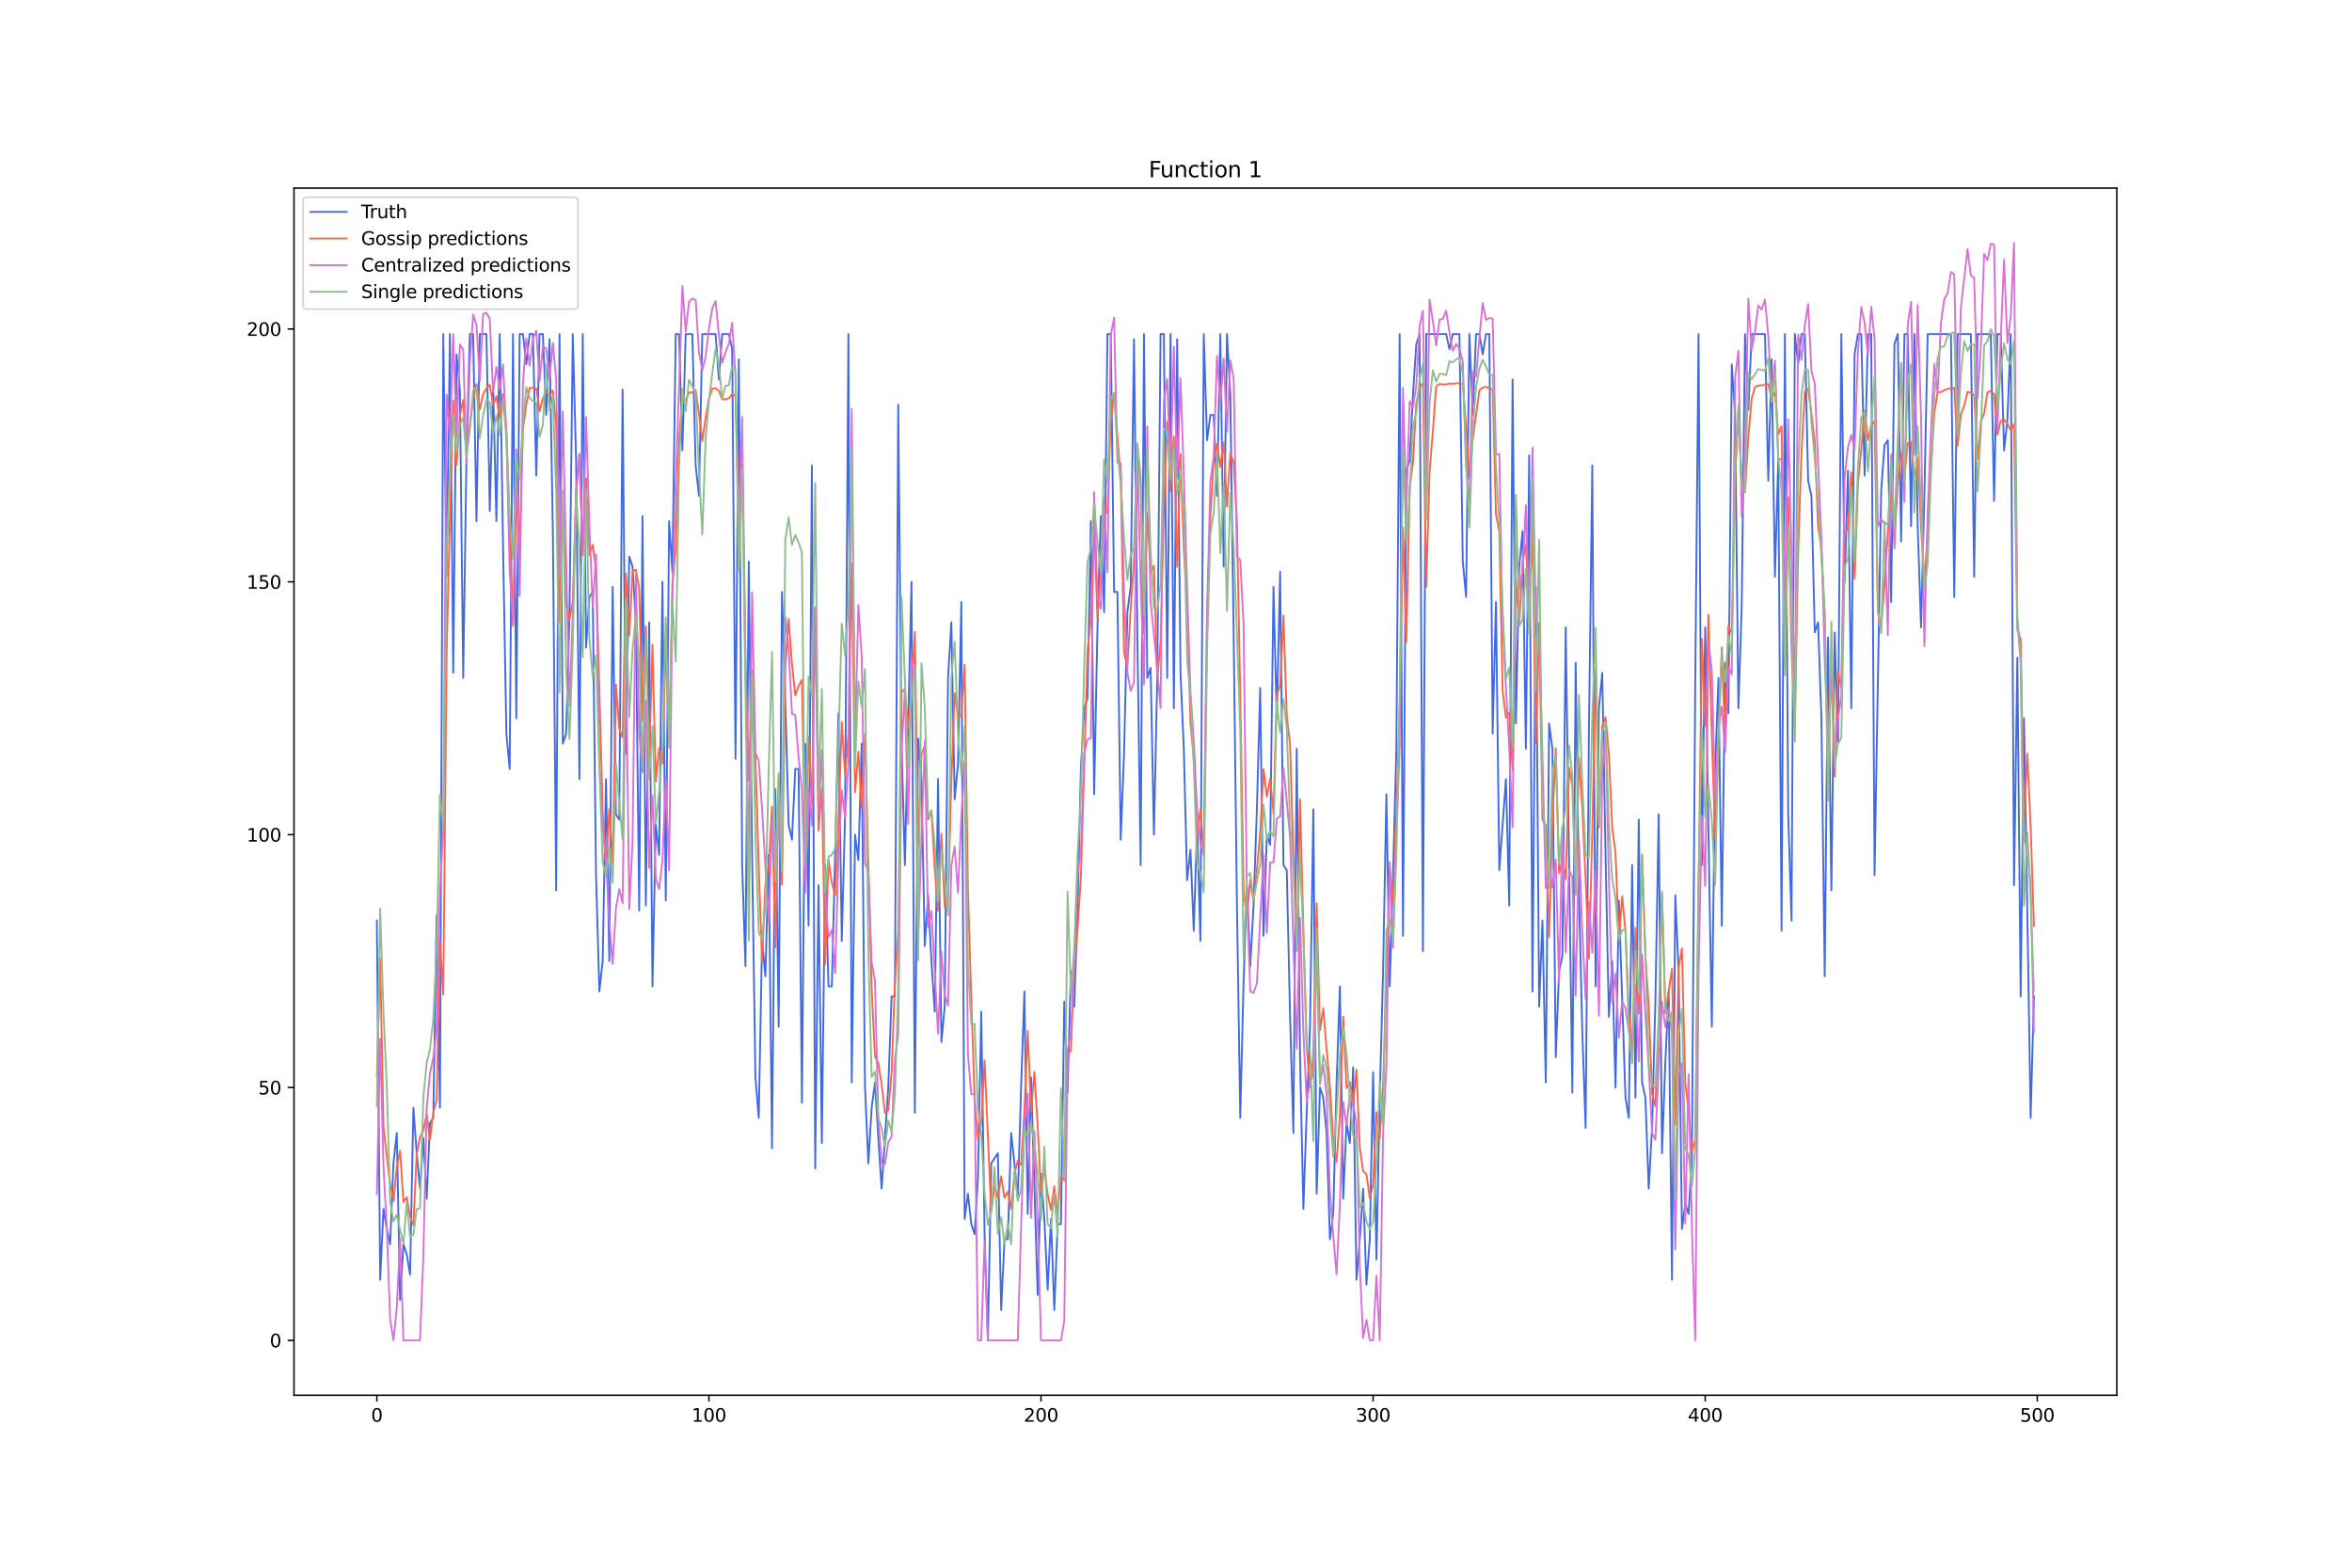 <?xml version="1.0" encoding="utf-8" standalone="no"?>
<!DOCTYPE svg PUBLIC "-//W3C//DTD SVG 1.1//EN"
  "http://www.w3.org/Graphics/SVG/1.1/DTD/svg11.dtd">
<svg xmlns:xlink="http://www.w3.org/1999/xlink" width="1296pt" height="864pt" viewBox="0 0 1296 864" xmlns="http://www.w3.org/2000/svg" version="1.1">
 <defs>
  <style type="text/css">*{stroke-linejoin: round; stroke-linecap: butt}</style>
 </defs>
 <g id="figure_1">
  <g id="patch_1">
   <path d="M 0 864 
L 1296 864 
L 1296 0 
L 0 0 
z
" style="fill: #ffffff"/>
  </g>
  <g id="axes_1">
   <g id="patch_2">
    <path d="M 162 768.96 
L 1166.4 768.96 
L 1166.4 103.68 
L 162 103.68 
z
" style="fill: #ffffff"/>
   </g>
   <g id="matplotlib.axis_1">
    <g id="xtick_1">
     <g id="line2d_1">
      <defs>
       <path id="m0db7f6af6c" d="M 0 0 
L 0 3.5 
" style="stroke: #000000; stroke-width: 0.8"/>
      </defs>
      <g>
       <use xlink:href="#m0db7f6af6c" x="207.655" y="768.96" style="stroke: #000000; stroke-width: 0.8"/>
      </g>
     </g>
     <g id="text_1">
      <!-- 0 -->
      <g transform="translate(204.473 783.558) scale(0.1 -0.1)">
       <defs>
        <path id="DejaVuSans-30" d="M 2034 4250 
Q 1547 4250 1301 3770 
Q 1056 3291 1056 2328 
Q 1056 1369 1301 889 
Q 1547 409 2034 409 
Q 2525 409 2770 889 
Q 3016 1369 3016 2328 
Q 3016 3291 2770 3770 
Q 2525 4250 2034 4250 
z
M 2034 4750 
Q 2819 4750 3233 4129 
Q 3647 3509 3647 2328 
Q 3647 1150 3233 529 
Q 2819 -91 2034 -91 
Q 1250 -91 836 529 
Q 422 1150 422 2328 
Q 422 3509 836 4129 
Q 1250 4750 2034 4750 
z
" transform="scale(0.016)"/>
       </defs>
       <use xlink:href="#DejaVuSans-30"/>
      </g>
     </g>
    </g>
    <g id="xtick_2">
     <g id="line2d_2">
      <g>
       <use xlink:href="#m0db7f6af6c" x="390.639" y="768.96" style="stroke: #000000; stroke-width: 0.8"/>
      </g>
     </g>
     <g id="text_2">
      <!-- 100 -->
      <g transform="translate(381.095 783.558) scale(0.1 -0.1)">
       <defs>
        <path id="DejaVuSans-31" d="M 794 531 
L 1825 531 
L 1825 4091 
L 703 3866 
L 703 4441 
L 1819 4666 
L 2450 4666 
L 2450 531 
L 3481 531 
L 3481 0 
L 794 0 
L 794 531 
z
" transform="scale(0.016)"/>
       </defs>
       <use xlink:href="#DejaVuSans-31"/>
       <use xlink:href="#DejaVuSans-30" x="63.623"/>
       <use xlink:href="#DejaVuSans-30" x="127.246"/>
      </g>
     </g>
    </g>
    <g id="xtick_3">
     <g id="line2d_3">
      <g>
       <use xlink:href="#m0db7f6af6c" x="573.623" y="768.96" style="stroke: #000000; stroke-width: 0.8"/>
      </g>
     </g>
     <g id="text_3">
      <!-- 200 -->
      <g transform="translate(564.079 783.558) scale(0.1 -0.1)">
       <defs>
        <path id="DejaVuSans-32" d="M 1228 531 
L 3431 531 
L 3431 0 
L 469 0 
L 469 531 
Q 828 903 1448 1529 
Q 2069 2156 2228 2338 
Q 2531 2678 2651 2914 
Q 2772 3150 2772 3378 
Q 2772 3750 2511 3984 
Q 2250 4219 1831 4219 
Q 1534 4219 1204 4116 
Q 875 4013 500 3803 
L 500 4441 
Q 881 4594 1212 4672 
Q 1544 4750 1819 4750 
Q 2544 4750 2975 4387 
Q 3406 4025 3406 3419 
Q 3406 3131 3298 2873 
Q 3191 2616 2906 2266 
Q 2828 2175 2409 1742 
Q 1991 1309 1228 531 
z
" transform="scale(0.016)"/>
       </defs>
       <use xlink:href="#DejaVuSans-32"/>
       <use xlink:href="#DejaVuSans-30" x="63.623"/>
       <use xlink:href="#DejaVuSans-30" x="127.246"/>
      </g>
     </g>
    </g>
    <g id="xtick_4">
     <g id="line2d_4">
      <g>
       <use xlink:href="#m0db7f6af6c" x="756.607" y="768.96" style="stroke: #000000; stroke-width: 0.8"/>
      </g>
     </g>
     <g id="text_4">
      <!-- 300 -->
      <g transform="translate(747.063 783.558) scale(0.1 -0.1)">
       <defs>
        <path id="DejaVuSans-33" d="M 2597 2516 
Q 3050 2419 3304 2112 
Q 3559 1806 3559 1356 
Q 3559 666 3084 287 
Q 2609 -91 1734 -91 
Q 1441 -91 1130 -33 
Q 819 25 488 141 
L 488 750 
Q 750 597 1062 519 
Q 1375 441 1716 441 
Q 2309 441 2620 675 
Q 2931 909 2931 1356 
Q 2931 1769 2642 2001 
Q 2353 2234 1838 2234 
L 1294 2234 
L 1294 2753 
L 1863 2753 
Q 2328 2753 2575 2939 
Q 2822 3125 2822 3475 
Q 2822 3834 2567 4026 
Q 2313 4219 1838 4219 
Q 1578 4219 1281 4162 
Q 984 4106 628 3988 
L 628 4550 
Q 988 4650 1302 4700 
Q 1616 4750 1894 4750 
Q 2613 4750 3031 4423 
Q 3450 4097 3450 3541 
Q 3450 3153 3228 2886 
Q 3006 2619 2597 2516 
z
" transform="scale(0.016)"/>
       </defs>
       <use xlink:href="#DejaVuSans-33"/>
       <use xlink:href="#DejaVuSans-30" x="63.623"/>
       <use xlink:href="#DejaVuSans-30" x="127.246"/>
      </g>
     </g>
    </g>
    <g id="xtick_5">
     <g id="line2d_5">
      <g>
       <use xlink:href="#m0db7f6af6c" x="939.591" y="768.96" style="stroke: #000000; stroke-width: 0.8"/>
      </g>
     </g>
     <g id="text_5">
      <!-- 400 -->
      <g transform="translate(930.047 783.558) scale(0.1 -0.1)">
       <defs>
        <path id="DejaVuSans-34" d="M 2419 4116 
L 825 1625 
L 2419 1625 
L 2419 4116 
z
M 2253 4666 
L 3047 4666 
L 3047 1625 
L 3713 1625 
L 3713 1100 
L 3047 1100 
L 3047 0 
L 2419 0 
L 2419 1100 
L 313 1100 
L 313 1709 
L 2253 4666 
z
" transform="scale(0.016)"/>
       </defs>
       <use xlink:href="#DejaVuSans-34"/>
       <use xlink:href="#DejaVuSans-30" x="63.623"/>
       <use xlink:href="#DejaVuSans-30" x="127.246"/>
      </g>
     </g>
    </g>
    <g id="xtick_6">
     <g id="line2d_6">
      <g>
       <use xlink:href="#m0db7f6af6c" x="1122.575" y="768.96" style="stroke: #000000; stroke-width: 0.8"/>
      </g>
     </g>
     <g id="text_6">
      <!-- 500 -->
      <g transform="translate(1113.032 783.558) scale(0.1 -0.1)">
       <defs>
        <path id="DejaVuSans-35" d="M 691 4666 
L 3169 4666 
L 3169 4134 
L 1269 4134 
L 1269 2991 
Q 1406 3038 1543 3061 
Q 1681 3084 1819 3084 
Q 2600 3084 3056 2656 
Q 3513 2228 3513 1497 
Q 3513 744 3044 326 
Q 2575 -91 1722 -91 
Q 1428 -91 1123 -41 
Q 819 9 494 109 
L 494 744 
Q 775 591 1075 516 
Q 1375 441 1709 441 
Q 2250 441 2565 725 
Q 2881 1009 2881 1497 
Q 2881 1984 2565 2268 
Q 2250 2553 1709 2553 
Q 1456 2553 1204 2497 
Q 953 2441 691 2322 
L 691 4666 
z
" transform="scale(0.016)"/>
       </defs>
       <use xlink:href="#DejaVuSans-35"/>
       <use xlink:href="#DejaVuSans-30" x="63.623"/>
       <use xlink:href="#DejaVuSans-30" x="127.246"/>
      </g>
     </g>
    </g>
   </g>
   <g id="matplotlib.axis_2">
    <g id="ytick_1">
     <g id="line2d_7">
      <defs>
       <path id="mb13b1b6be1" d="M 0 0 
L -3.5 0 
" style="stroke: #000000; stroke-width: 0.8"/>
      </defs>
      <g>
       <use xlink:href="#mb13b1b6be1" x="162" y="738.72" style="stroke: #000000; stroke-width: 0.8"/>
      </g>
     </g>
     <g id="text_7">
      <!-- 0 -->
      <g transform="translate(148.637 742.519) scale(0.1 -0.1)">
       <use xlink:href="#DejaVuSans-30"/>
      </g>
     </g>
    </g>
    <g id="ytick_2">
     <g id="line2d_8">
      <g>
       <use xlink:href="#mb13b1b6be1" x="162" y="599.369" style="stroke: #000000; stroke-width: 0.8"/>
      </g>
     </g>
     <g id="text_8">
      <!-- 50 -->
      <g transform="translate(142.275 603.168) scale(0.1 -0.1)">
       <use xlink:href="#DejaVuSans-35"/>
       <use xlink:href="#DejaVuSans-30" x="63.623"/>
      </g>
     </g>
    </g>
    <g id="ytick_3">
     <g id="line2d_9">
      <g>
       <use xlink:href="#mb13b1b6be1" x="162" y="460.018" style="stroke: #000000; stroke-width: 0.8"/>
      </g>
     </g>
     <g id="text_9">
      <!-- 100 -->
      <g transform="translate(135.912 463.817) scale(0.1 -0.1)">
       <use xlink:href="#DejaVuSans-31"/>
       <use xlink:href="#DejaVuSans-30" x="63.623"/>
       <use xlink:href="#DejaVuSans-30" x="127.246"/>
      </g>
     </g>
    </g>
    <g id="ytick_4">
     <g id="line2d_10">
      <g>
       <use xlink:href="#mb13b1b6be1" x="162" y="320.667" style="stroke: #000000; stroke-width: 0.8"/>
      </g>
     </g>
     <g id="text_10">
      <!-- 150 -->
      <g transform="translate(135.912 324.466) scale(0.1 -0.1)">
       <use xlink:href="#DejaVuSans-31"/>
       <use xlink:href="#DejaVuSans-35" x="63.623"/>
       <use xlink:href="#DejaVuSans-30" x="127.246"/>
      </g>
     </g>
    </g>
    <g id="ytick_5">
     <g id="line2d_11">
      <g>
       <use xlink:href="#mb13b1b6be1" x="162" y="181.316" style="stroke: #000000; stroke-width: 0.8"/>
      </g>
     </g>
     <g id="text_11">
      <!-- 200 -->
      <g transform="translate(135.912 185.115) scale(0.1 -0.1)">
       <use xlink:href="#DejaVuSans-32"/>
       <use xlink:href="#DejaVuSans-30" x="63.623"/>
       <use xlink:href="#DejaVuSans-30" x="127.246"/>
      </g>
     </g>
    </g>
   </g>
   <g id="line2d_12">
    <path d="M 207.655 507.397 
L 209.484 705.276 
L 211.314 666.257 
L 213.144 677.406 
L 214.974 685.767 
L 216.804 641.174 
L 218.634 624.452 
L 220.463 716.424 
L 222.293 685.767 
L 224.123 691.341 
L 225.953 702.489 
L 227.783 610.517 
L 229.613 635.6 
L 231.442 655.109 
L 233.272 627.239 
L 235.102 660.683 
L 236.932 618.878 
L 238.762 616.091 
L 240.592 504.61 
L 242.422 610.517 
L 244.251 184.103 
L 246.081 317.88 
L 247.911 184.103 
L 249.741 370.833 
L 251.571 195.251 
L 253.401 214.76 
L 255.23 373.62 
L 257.06 250.991 
L 258.89 184.103 
L 260.72 184.103 
L 262.55 287.223 
L 264.38 184.103 
L 268.039 184.103 
L 269.869 281.649 
L 271.699 211.973 
L 273.529 287.223 
L 275.359 184.103 
L 277.189 301.158 
L 279.018 404.277 
L 280.848 423.787 
L 282.678 184.103 
L 284.508 395.916 
L 286.338 184.103 
L 288.168 184.103 
L 289.997 200.825 
L 291.827 184.103 
L 293.657 184.103 
L 295.487 262.139 
L 297.317 184.103 
L 299.147 184.103 
L 300.976 228.695 
L 302.806 186.89 
L 304.636 292.797 
L 306.466 490.675 
L 308.296 184.103 
L 310.126 409.851 
L 311.956 404.277 
L 313.785 340.176 
L 315.615 184.103 
L 317.445 253.778 
L 319.275 429.361 
L 321.105 184.103 
L 322.935 356.898 
L 324.764 329.028 
L 326.594 326.241 
L 328.424 482.314 
L 330.254 546.416 
L 332.084 529.693 
L 333.914 429.361 
L 335.743 529.693 
L 337.573 323.454 
L 339.403 448.87 
L 341.233 451.657 
L 343.063 214.76 
L 344.893 415.426 
L 346.723 306.732 
L 348.552 312.306 
L 350.382 342.963 
L 352.212 501.823 
L 354.042 284.436 
L 355.872 499.036 
L 357.702 342.963 
L 359.531 543.629 
L 361.361 454.444 
L 363.191 471.166 
L 365.021 320.667 
L 366.851 496.249 
L 368.681 287.223 
L 370.51 315.093 
L 372.34 184.103 
L 374.17 184.103 
L 376 248.204 
L 377.83 184.103 
L 381.489 184.103 
L 383.319 256.565 
L 385.149 273.287 
L 386.979 184.103 
L 394.298 184.103 
L 396.128 209.186 
L 397.958 184.103 
L 401.618 184.103 
L 403.448 192.464 
L 405.277 418.213 
L 407.107 198.038 
L 408.937 476.74 
L 410.767 532.48 
L 412.597 309.519 
L 414.427 471.166 
L 416.256 593.795 
L 418.086 616.091 
L 419.916 518.545 
L 421.746 538.054 
L 423.576 471.166 
L 425.406 632.813 
L 427.236 434.935 
L 429.065 565.925 
L 430.895 326.241 
L 432.725 387.555 
L 434.555 454.444 
L 436.385 462.805 
L 438.215 423.787 
L 440.044 423.787 
L 441.874 607.73 
L 443.704 409.851 
L 445.534 510.184 
L 447.364 256.565 
L 449.194 643.961 
L 451.023 487.888 
L 452.853 630.026 
L 454.683 476.74 
L 456.513 543.629 
L 458.343 543.629 
L 460.173 471.166 
L 462.003 393.129 
L 463.832 518.545 
L 465.662 448.87 
L 467.492 184.103 
L 469.322 596.582 
L 471.152 460.018 
L 472.982 473.953 
L 474.811 409.851 
L 476.641 599.369 
L 478.471 641.174 
L 480.301 610.517 
L 482.131 596.582 
L 483.961 627.239 
L 485.79 655.109 
L 489.45 599.369 
L 491.28 549.203 
L 493.11 549.203 
L 494.94 223.121 
L 496.77 409.851 
L 498.599 476.74 
L 502.259 320.667 
L 504.089 613.304 
L 505.919 407.064 
L 507.749 429.361 
L 509.578 521.332 
L 511.408 493.462 
L 513.238 529.693 
L 515.068 557.564 
L 516.898 429.361 
L 518.728 574.286 
L 520.557 554.777 
L 522.387 373.62 
L 524.217 342.963 
L 526.047 440.509 
L 527.877 421 
L 529.707 331.815 
L 531.536 671.831 
L 533.366 657.896 
L 535.196 674.619 
L 537.026 680.193 
L 538.856 649.535 
L 540.686 557.564 
L 542.516 680.193 
L 544.345 738.72 
L 546.175 641.174 
L 549.835 635.6 
L 551.665 721.998 
L 553.495 682.98 
L 555.324 682.98 
L 557.154 624.452 
L 558.984 641.174 
L 560.814 660.683 
L 562.644 599.369 
L 564.474 546.416 
L 566.303 669.044 
L 568.133 593.795 
L 571.793 713.637 
L 573.623 646.748 
L 575.453 671.831 
L 577.283 710.85 
L 579.112 671.831 
L 580.942 721.998 
L 582.772 674.619 
L 584.602 674.619 
L 586.432 551.99 
L 588.262 602.156 
L 590.091 535.267 
L 591.921 554.777 
L 593.751 501.823 
L 595.581 423.787 
L 597.411 390.342 
L 599.241 384.768 
L 601.07 287.223 
L 602.9 437.722 
L 604.73 345.75 
L 606.56 284.436 
L 608.39 337.389 
L 610.22 184.103 
L 612.05 184.103 
L 613.879 326.241 
L 615.709 326.241 
L 617.539 462.805 
L 619.369 415.426 
L 621.199 337.389 
L 623.029 323.454 
L 624.858 186.89 
L 626.688 348.537 
L 628.518 476.74 
L 630.348 184.103 
L 632.178 373.62 
L 634.008 368.046 
L 635.837 460.018 
L 637.667 373.62 
L 639.497 184.103 
L 641.327 184.103 
L 643.157 373.62 
L 644.987 184.103 
L 646.817 390.342 
L 648.646 186.89 
L 650.476 370.833 
L 652.306 412.639 
L 654.136 485.101 
L 655.966 468.379 
L 657.796 512.971 
L 659.625 454.444 
L 661.455 518.545 
L 663.285 184.103 
L 665.115 242.63 
L 666.945 228.695 
L 668.775 228.695 
L 670.604 273.287 
L 672.434 184.103 
L 674.264 312.306 
L 676.094 184.103 
L 677.924 217.547 
L 679.754 348.537 
L 681.583 499.036 
L 683.413 616.091 
L 685.243 540.841 
L 687.073 487.888 
L 688.903 532.48 
L 690.733 499.036 
L 692.563 446.083 
L 694.392 379.194 
L 696.222 515.758 
L 698.052 460.018 
L 699.882 465.592 
L 701.712 323.454 
L 703.542 395.916 
L 705.371 315.093 
L 707.201 476.74 
L 709.031 479.527 
L 710.861 560.351 
L 712.691 624.452 
L 714.521 412.639 
L 716.35 582.647 
L 718.18 666.257 
L 720.01 613.304 
L 721.84 565.925 
L 723.67 446.083 
L 725.5 657.896 
L 727.33 599.369 
L 729.159 604.943 
L 730.989 624.452 
L 732.819 682.98 
L 734.649 669.044 
L 736.479 596.582 
L 738.309 543.629 
L 740.138 660.683 
L 741.968 618.878 
L 743.798 630.026 
L 745.628 588.221 
L 747.458 705.276 
L 749.288 682.98 
L 751.117 655.109 
L 752.947 708.063 
L 754.777 682.98 
L 756.607 591.008 
L 758.437 694.128 
L 760.267 604.943 
L 762.097 535.267 
L 763.926 437.722 
L 765.756 543.629 
L 767.586 482.314 
L 769.416 412.639 
L 771.246 184.103 
L 773.076 515.758 
L 774.905 259.352 
L 776.735 253.778 
L 778.565 217.547 
L 780.395 189.677 
L 782.225 184.103 
L 784.055 524.119 
L 785.884 184.103 
L 796.864 184.103 
L 798.693 192.464 
L 800.523 184.103 
L 804.183 184.103 
L 806.013 309.519 
L 807.843 329.028 
L 809.672 184.103 
L 811.502 228.695 
L 813.332 184.103 
L 815.162 184.103 
L 816.992 195.251 
L 818.822 184.103 
L 820.651 184.103 
L 822.481 404.277 
L 824.311 331.815 
L 826.141 479.527 
L 829.801 429.361 
L 831.63 499.036 
L 833.46 209.186 
L 835.29 398.703 
L 837.12 312.306 
L 838.95 292.797 
L 840.78 412.639 
L 842.61 250.991 
L 844.439 546.416 
L 846.269 323.454 
L 848.099 554.777 
L 849.929 507.397 
L 851.759 596.582 
L 853.589 398.703 
L 855.418 412.639 
L 857.248 582.647 
L 859.078 535.267 
L 860.908 526.906 
L 862.738 345.75 
L 866.397 602.156 
L 868.227 365.259 
L 870.057 493.462 
L 871.887 568.712 
L 873.717 621.665 
L 875.547 401.49 
L 877.377 256.565 
L 879.206 543.629 
L 881.036 390.342 
L 882.866 370.833 
L 884.696 471.166 
L 886.526 560.351 
L 888.356 529.693 
L 890.185 599.369 
L 892.015 496.249 
L 895.675 604.943 
L 897.505 616.091 
L 899.335 476.74 
L 901.164 604.943 
L 902.994 451.657 
L 904.824 596.582 
L 906.654 604.943 
L 908.484 655.109 
L 910.314 621.665 
L 912.144 551.99 
L 913.973 448.87 
L 915.803 635.6 
L 917.633 585.434 
L 919.463 546.416 
L 921.293 705.276 
L 923.123 493.462 
L 924.952 535.267 
L 926.782 677.406 
L 928.612 663.47 
L 930.442 669.044 
L 932.272 638.387 
L 934.102 376.407 
L 935.931 184.103 
L 937.761 476.74 
L 939.591 345.75 
L 941.421 460.018 
L 943.251 565.925 
L 945.081 423.787 
L 946.911 373.62 
L 948.74 510.184 
L 950.57 365.259 
L 952.4 393.129 
L 954.23 200.825 
L 956.06 228.695 
L 957.89 390.342 
L 959.719 334.602 
L 961.549 184.103 
L 963.379 225.908 
L 965.209 184.103 
L 972.528 184.103 
L 974.358 264.926 
L 976.188 198.038 
L 978.018 317.88 
L 979.848 253.778 
L 981.678 512.971 
L 983.507 184.103 
L 985.337 448.87 
L 987.167 507.397 
L 988.997 184.103 
L 990.827 200.825 
L 992.657 184.103 
L 994.486 184.103 
L 996.316 264.926 
L 998.146 273.287 
L 999.976 348.537 
L 1001.806 342.963 
L 1003.636 395.916 
L 1005.465 538.054 
L 1007.295 351.324 
L 1009.125 490.675 
L 1010.955 348.537 
L 1012.785 409.851 
L 1014.615 184.103 
L 1016.444 320.667 
L 1018.274 259.352 
L 1020.104 390.342 
L 1021.934 195.251 
L 1023.764 184.103 
L 1025.594 184.103 
L 1027.424 262.139 
L 1029.253 184.103 
L 1031.083 184.103 
L 1032.913 482.314 
L 1036.573 270.5 
L 1038.403 245.417 
L 1040.232 242.63 
L 1042.062 331.815 
L 1043.892 189.677 
L 1045.722 184.103 
L 1047.552 298.371 
L 1049.382 184.103 
L 1051.211 184.103 
L 1053.041 290.01 
L 1054.871 184.103 
L 1056.701 290.01 
L 1058.531 345.75 
L 1060.361 273.287 
L 1062.191 184.103 
L 1074.999 184.103 
L 1076.829 329.028 
L 1078.659 184.103 
L 1085.978 184.103 
L 1087.808 317.88 
L 1089.638 184.103 
L 1096.958 184.103 
L 1098.787 276.074 
L 1100.617 184.103 
L 1102.447 184.103 
L 1104.277 248.204 
L 1106.107 231.482 
L 1107.937 184.103 
L 1109.766 487.888 
L 1111.596 362.472 
L 1113.426 549.203 
L 1115.256 395.916 
L 1117.086 501.823 
L 1118.916 616.091 
L 1120.745 549.203 
L 1120.745 549.203 
" clip-path="url(#p2b64957466)" style="fill: none; stroke: #4169e1; stroke-linecap: square"/>
   </g>
   <g id="line2d_13">
    <path d="M 207.655 593.271 
L 209.484 528.315 
L 211.314 621.207 
L 213.144 637.48 
L 214.974 652.469 
L 216.804 661.871 
L 218.634 643.512 
L 220.463 634.242 
L 222.293 662.541 
L 224.123 659.786 
L 225.953 670.727 
L 227.783 675.287 
L 229.613 636.072 
L 231.442 626.67 
L 233.272 623.132 
L 235.102 613.972 
L 236.932 628.218 
L 238.762 613.128 
L 240.592 606.275 
L 242.422 518.302 
L 244.251 548.224 
L 246.081 361.477 
L 247.911 285.11 
L 249.741 220.685 
L 251.571 256.358 
L 253.401 228.7 
L 255.23 220.402 
L 257.06 251.125 
L 258.89 234.613 
L 260.72 220.116 
L 262.55 211.632 
L 264.38 225.54 
L 266.209 217.242 
L 268.039 214.096 
L 269.869 212.088 
L 271.699 223.357 
L 273.529 218.316 
L 275.359 230.033 
L 277.189 217.097 
L 279.018 236.284 
L 282.678 344.899 
L 284.508 273.482 
L 286.338 301.238 
L 288.168 236.656 
L 289.997 222.904 
L 291.827 213.781 
L 293.657 213.769 
L 295.487 214.104 
L 297.317 226.651 
L 299.147 219.662 
L 300.976 215.888 
L 302.806 217.592 
L 304.636 215.232 
L 306.466 234.412 
L 308.296 343.025 
L 310.126 277.166 
L 311.956 332.777 
L 313.785 341.175 
L 315.615 331.428 
L 317.445 271.471 
L 319.275 250.242 
L 321.105 305.869 
L 322.935 263.566 
L 324.764 305.984 
L 326.594 300.286 
L 328.424 313.909 
L 332.084 447.489 
L 333.914 477.253 
L 335.743 445.747 
L 337.573 476.412 
L 339.403 377.275 
L 341.233 401.581 
L 343.063 406.465 
L 344.893 316.094 
L 346.723 350.281 
L 348.552 314.581 
L 350.382 314.052 
L 352.212 324.517 
L 354.042 397.335 
L 355.872 345.082 
L 357.702 419.885 
L 359.531 355.268 
L 361.361 430.726 
L 363.191 412.228 
L 365.021 420.808 
L 366.851 354.496 
L 368.681 408.347 
L 370.51 321.738 
L 372.34 302.577 
L 374.17 241.624 
L 376 219.289 
L 377.83 220.721 
L 379.66 216.355 
L 381.489 216.305 
L 383.319 215.034 
L 385.149 228.174 
L 386.979 243.088 
L 388.809 230.303 
L 390.639 219.769 
L 392.469 214.276 
L 394.298 213.949 
L 396.128 215.432 
L 397.958 220.039 
L 399.788 219.987 
L 401.618 219.509 
L 403.448 217.332 
L 405.277 218.087 
L 407.107 295.157 
L 408.937 255.728 
L 410.767 365.735 
L 412.597 430.45 
L 414.427 369.428 
L 416.256 417.413 
L 418.086 477.945 
L 419.916 529.751 
L 421.746 486.822 
L 423.576 477.958 
L 425.406 444.472 
L 427.236 522.262 
L 429.065 428.784 
L 430.895 487.592 
L 432.725 367.436 
L 434.555 341.109 
L 436.385 365.846 
L 438.215 383.197 
L 440.044 378.115 
L 441.874 374.65 
L 443.704 470.672 
L 445.534 406.086 
L 447.364 443.056 
L 449.194 334.784 
L 451.023 457.725 
L 452.853 433.956 
L 454.683 531.498 
L 456.513 474.085 
L 458.343 486.413 
L 460.173 493.396 
L 462.003 453.67 
L 463.832 397.945 
L 465.662 427.184 
L 467.492 404.255 
L 469.322 310.63 
L 471.152 436.633 
L 472.982 414.273 
L 474.811 445.303 
L 476.641 404.419 
L 478.471 477.355 
L 480.301 545.511 
L 482.131 582.4 
L 483.961 585.738 
L 485.79 597.688 
L 487.62 613.39 
L 489.45 611.876 
L 491.28 591.462 
L 493.11 541.535 
L 494.94 513.388 
L 496.77 381.468 
L 498.599 379.719 
L 500.429 401.288 
L 502.259 384.227 
L 504.089 348.292 
L 505.919 466.253 
L 507.749 415.737 
L 509.578 411.094 
L 511.408 451.639 
L 513.238 446.835 
L 515.068 479.044 
L 516.898 501.931 
L 518.728 459.43 
L 520.557 500.2 
L 522.387 495.769 
L 524.217 430.308 
L 526.047 381.977 
L 527.877 394.997 
L 529.707 394.476 
L 531.536 366.442 
L 533.366 490.414 
L 535.196 550.468 
L 537.026 604.921 
L 538.856 628.049 
L 540.686 619.224 
L 542.516 584.383 
L 546.175 667.845 
L 548.005 653.63 
L 549.835 659.815 
L 551.665 648.38 
L 553.495 660.151 
L 555.324 656.726 
L 557.154 666.271 
L 558.984 646.925 
L 560.814 639.657 
L 562.644 642.02 
L 564.474 612.064 
L 566.303 568.26 
L 568.133 612.868 
L 569.963 590.789 
L 571.793 620.757 
L 573.623 656.737 
L 575.453 643.625 
L 577.283 658.206 
L 579.112 666.812 
L 580.942 653.746 
L 582.772 669.201 
L 584.602 648.286 
L 586.432 650.694 
L 588.262 581.586 
L 590.091 578.733 
L 591.921 533.747 
L 593.751 512.508 
L 595.581 483.105 
L 597.411 423.86 
L 599.241 358.5 
L 601.07 340.665 
L 602.9 288.809 
L 604.73 340.826 
L 608.39 283.337 
L 610.22 282.285 
L 612.05 232.158 
L 613.879 216.951 
L 617.539 263.359 
L 619.369 359.475 
L 621.199 367.711 
L 623.029 335.372 
L 624.858 309.638 
L 626.688 245.216 
L 628.518 267.597 
L 630.348 349.138 
L 632.178 282.698 
L 634.008 315.418 
L 635.837 311.888 
L 637.667 374.091 
L 639.497 353.909 
L 641.327 280.873 
L 643.157 232.301 
L 644.987 270.639 
L 646.817 240.699 
L 648.646 312.491 
L 650.476 250.33 
L 652.306 302.803 
L 654.136 332.679 
L 655.966 398.59 
L 657.796 417.994 
L 659.625 460.14 
L 661.455 445.956 
L 663.285 471.834 
L 665.115 340.53 
L 666.945 285.404 
L 668.775 253.099 
L 670.604 244.668 
L 672.434 257.256 
L 674.264 243.812 
L 676.094 279.256 
L 677.924 249.729 
L 679.754 254.963 
L 681.583 287.794 
L 683.413 383.007 
L 685.243 491.511 
L 687.073 505.652 
L 688.903 485.003 
L 690.733 496.946 
L 692.563 479.175 
L 694.392 458.851 
L 696.222 423.88 
L 698.052 439.035 
L 699.882 429.208 
L 701.712 448.137 
L 703.542 382.748 
L 705.371 377.84 
L 707.201 339.272 
L 709.031 394.443 
L 710.861 410.545 
L 712.691 471.837 
L 714.521 523.945 
L 716.35 440.574 
L 718.18 511.517 
L 720.01 576.306 
L 721.84 599.493 
L 723.67 581.734 
L 725.5 497.756 
L 727.33 567.793 
L 729.159 555.709 
L 730.989 578.441 
L 732.819 598.532 
L 734.649 628.553 
L 736.479 640.553 
L 738.309 614.117 
L 740.138 560.361 
L 741.968 599.651 
L 743.798 596.308 
L 745.628 608.03 
L 747.458 589.613 
L 749.288 632.865 
L 751.117 645.426 
L 752.947 647.228 
L 754.777 660.302 
L 756.607 653.034 
L 758.437 612.969 
L 760.267 627.156 
L 762.097 597.677 
L 763.926 542.136 
L 765.756 478.18 
L 767.586 496.919 
L 769.416 446.518 
L 771.246 392.594 
L 773.076 290.898 
L 774.905 354.075 
L 776.735 268.613 
L 778.565 254.94 
L 780.395 222.139 
L 782.225 213.725 
L 784.055 211.216 
L 785.884 323.479 
L 787.714 259.838 
L 789.544 237.268 
L 791.374 212.961 
L 793.204 211.581 
L 795.034 211.852 
L 796.864 211.859 
L 798.693 211.352 
L 800.523 211.574 
L 802.353 211.239 
L 804.183 211.103 
L 806.013 211.837 
L 807.843 234.539 
L 809.672 263.599 
L 811.502 242.292 
L 815.162 215.181 
L 816.992 213.632 
L 818.822 213.225 
L 822.481 214.905 
L 824.311 283.446 
L 826.141 293.039 
L 827.971 380.612 
L 829.801 395.566 
L 831.63 392.641 
L 833.46 424.682 
L 835.29 319.342 
L 837.12 344.826 
L 838.95 310.2 
L 840.78 299.828 
L 842.61 337.957 
L 844.439 291.022 
L 846.269 409.448 
L 848.099 343.135 
L 849.929 451.762 
L 851.759 454.821 
L 853.589 516.385 
L 855.418 452.206 
L 857.248 412.429 
L 859.078 481.192 
L 860.908 473.676 
L 862.738 484.661 
L 864.568 423.12 
L 866.397 433.26 
L 868.227 491.613 
L 870.057 417.761 
L 871.887 445.228 
L 873.717 485.26 
L 875.547 528.314 
L 877.377 458.595 
L 879.206 368.653 
L 881.036 455.963 
L 882.866 400.152 
L 884.696 395.255 
L 886.526 415.494 
L 888.356 456.349 
L 890.185 469.917 
L 892.015 517.521 
L 893.845 494.039 
L 895.675 513.099 
L 897.505 557.302 
L 899.335 583.727 
L 901.164 511.404 
L 902.994 558.547 
L 904.824 471.525 
L 906.654 527.323 
L 908.484 554.205 
L 910.314 602.667 
L 912.144 609.546 
L 913.973 565.598 
L 915.803 492.432 
L 917.633 558.519 
L 921.293 533.846 
L 923.123 619.847 
L 924.952 533.439 
L 926.782 522.67 
L 928.612 596.754 
L 930.442 612.033 
L 932.272 634.518 
L 934.102 628.05 
L 937.761 352.054 
L 939.591 400.018 
L 941.421 338.798 
L 943.251 404.997 
L 945.081 461.436 
L 948.74 356.776 
L 950.57 407.516 
L 952.4 344.663 
L 954.23 349.166 
L 956.06 263.536 
L 957.89 227.934 
L 959.719 265.189 
L 961.549 271.254 
L 963.379 240.694 
L 965.209 219.715 
L 967.039 213.208 
L 968.869 212.513 
L 970.698 212.264 
L 972.528 212.201 
L 974.358 211.588 
L 976.188 219.891 
L 978.018 215.945 
L 979.848 239.312 
L 981.678 234.938 
L 983.507 367.436 
L 985.337 274.063 
L 987.167 357.582 
L 988.997 400.626 
L 990.827 303.753 
L 992.657 248.926 
L 994.486 215.922 
L 996.316 214.274 
L 998.146 227.961 
L 999.976 243.425 
L 1001.806 290.165 
L 1003.636 302.217 
L 1005.465 338.211 
L 1007.295 422.315 
L 1009.125 367.805 
L 1010.955 428.001 
L 1012.785 370.133 
L 1014.615 378.923 
L 1016.444 295.082 
L 1018.274 290.388 
L 1020.104 260.217 
L 1021.934 319.021 
L 1023.764 266.494 
L 1025.594 247.393 
L 1027.424 226.274 
L 1029.253 242.547 
L 1031.083 234.368 
L 1032.913 232.116 
L 1034.743 335.867 
L 1036.573 345.697 
L 1038.403 321.301 
L 1040.232 293.441 
L 1042.062 269.255 
L 1043.892 297.808 
L 1045.722 265.693 
L 1047.552 249.674 
L 1049.382 262.462 
L 1051.211 244.18 
L 1053.041 243.695 
L 1054.871 262.656 
L 1056.701 252.572 
L 1058.531 290.097 
L 1060.361 321.403 
L 1062.191 293.53 
L 1064.02 258.735 
L 1065.85 227.772 
L 1067.68 216.119 
L 1069.51 216.057 
L 1071.34 215.056 
L 1073.17 214.245 
L 1074.999 214.162 
L 1076.829 213.765 
L 1078.659 245.726 
L 1080.489 228.215 
L 1082.319 223.572 
L 1084.149 215.955 
L 1085.978 216.4 
L 1087.808 217.646 
L 1089.638 252.916 
L 1091.468 232.577 
L 1093.298 227.761 
L 1095.128 216.239 
L 1096.958 215.391 
L 1098.787 217.243 
L 1100.617 239.511 
L 1102.447 231.966 
L 1104.277 231.157 
L 1106.107 233.423 
L 1107.937 237.299 
L 1109.766 233.749 
L 1111.596 347.245 
L 1113.426 352.095 
L 1115.256 453.491 
L 1117.086 415.328 
L 1118.916 455.287 
L 1120.745 510.253 
L 1120.745 510.253 
" clip-path="url(#p2b64957466)" style="fill: none; stroke: #ff6347; stroke-linecap: square"/>
   </g>
   <g id="line2d_14">
    <path d="M 207.655 658.083 
L 209.484 572.511 
L 211.314 642.981 
L 213.144 676.982 
L 214.974 727.3 
L 216.804 738.72 
L 218.634 720.688 
L 220.463 682.819 
L 222.293 738.72 
L 231.442 738.72 
L 233.272 692.192 
L 235.102 610.772 
L 236.932 591.615 
L 238.762 582.785 
L 240.592 567.5 
L 242.422 489.125 
L 244.251 459.051 
L 246.081 217.512 
L 247.911 240.674 
L 249.741 184.282 
L 251.571 241.618 
L 253.401 189.777 
L 255.23 192.806 
L 257.06 255.155 
L 258.89 199.898 
L 260.72 173.384 
L 262.55 179.023 
L 264.38 209.872 
L 266.209 172.958 
L 268.039 172.466 
L 269.869 175.718 
L 271.699 216.208 
L 273.529 202.257 
L 275.359 214.849 
L 277.189 200.865 
L 279.018 239.272 
L 280.848 315.232 
L 282.678 343.126 
L 284.508 247.849 
L 286.338 328.501 
L 288.168 210.999 
L 289.997 186.528 
L 291.827 201.533 
L 293.657 186.693 
L 295.487 182.276 
L 297.317 209.958 
L 299.147 190.725 
L 300.976 192.203 
L 302.806 208.244 
L 304.636 189.107 
L 306.466 208.941 
L 308.296 315.277 
L 310.126 226.849 
L 313.785 389.337 
L 315.615 338.09 
L 317.445 271.286 
L 319.275 250.276 
L 321.105 305.018 
L 322.935 229.87 
L 324.764 289.698 
L 326.594 334.866 
L 328.424 305.316 
L 330.254 421.666 
L 332.084 455.722 
L 333.914 474.238 
L 335.743 507.709 
L 337.573 531.251 
L 339.403 500.487 
L 341.233 490.034 
L 343.063 497.755 
L 344.893 355.585 
L 346.723 501.029 
L 348.552 463.589 
L 350.382 316.727 
L 352.212 404.274 
L 354.042 425.603 
L 355.872 386.136 
L 357.702 478.487 
L 359.531 438.358 
L 361.361 483.906 
L 363.191 490.043 
L 365.021 474.701 
L 366.851 429.603 
L 368.681 479.592 
L 370.51 330.123 
L 372.34 266.158 
L 374.17 213.515 
L 376 157.643 
L 377.83 182.75 
L 379.66 166.402 
L 381.489 164.587 
L 383.319 165.273 
L 385.149 194.064 
L 386.979 203.968 
L 388.809 196.719 
L 390.639 181.046 
L 392.469 170.04 
L 394.298 165.876 
L 396.128 184.693 
L 397.958 199.904 
L 399.788 194.244 
L 401.618 189.316 
L 403.448 177.927 
L 405.277 207.927 
L 407.107 289.257 
L 408.937 229.702 
L 410.767 362.017 
L 412.597 478.422 
L 414.427 326.472 
L 416.256 414.956 
L 418.086 419.122 
L 419.916 446.086 
L 423.576 508.524 
L 425.406 451.895 
L 427.236 483.1 
L 429.065 453.542 
L 430.895 466.12 
L 432.725 339.687 
L 434.555 356.593 
L 436.385 393.382 
L 438.215 394.169 
L 440.044 417.582 
L 441.874 435.374 
L 443.704 492.073 
L 445.534 434.552 
L 447.364 454.978 
L 449.194 335.053 
L 451.023 448.064 
L 452.853 413.174 
L 454.683 493.959 
L 456.513 516.495 
L 458.343 512.558 
L 460.173 536.362 
L 462.003 472.606 
L 463.832 435.5 
L 465.662 450.745 
L 467.492 420.821 
L 469.322 225.467 
L 471.152 409.967 
L 472.982 333.508 
L 474.811 361.584 
L 476.641 475.505 
L 478.471 480.845 
L 480.301 530.373 
L 482.131 540.643 
L 483.961 616.101 
L 485.79 641.295 
L 487.62 641.498 
L 489.45 629.658 
L 491.28 626.435 
L 493.11 584.063 
L 494.94 569.606 
L 496.77 414.258 
L 498.599 380.838 
L 500.429 454.093 
L 502.259 362.391 
L 504.089 374.892 
L 505.919 517.479 
L 509.578 408.305 
L 511.408 510.992 
L 513.238 502.232 
L 516.898 569.601 
L 518.728 524.507 
L 520.557 548.337 
L 522.387 554.167 
L 524.217 476.787 
L 526.047 466.604 
L 527.877 491.911 
L 529.707 449.972 
L 531.536 419.652 
L 533.366 581.256 
L 535.196 603.029 
L 537.026 603.068 
L 538.856 738.72 
L 540.686 738.72 
L 542.516 684.159 
L 544.345 738.72 
L 560.814 738.72 
L 562.644 676.783 
L 564.474 618.683 
L 566.303 602.718 
L 568.133 671.108 
L 569.963 623.39 
L 571.793 673.839 
L 573.623 738.72 
L 584.602 738.72 
L 586.432 728.057 
L 588.262 578.903 
L 590.091 569.687 
L 591.921 534.182 
L 593.751 480.916 
L 595.581 469.901 
L 597.411 415.229 
L 599.241 407.501 
L 601.07 406.846 
L 602.9 271.211 
L 604.73 329.001 
L 606.56 335.467 
L 608.39 274.459 
L 610.22 315.453 
L 612.05 184.88 
L 613.879 175.072 
L 615.709 254.995 
L 617.539 255.403 
L 619.369 325.932 
L 621.199 370.519 
L 623.029 380.811 
L 624.858 375.856 
L 626.688 250.348 
L 628.518 320.471 
L 630.348 377.12 
L 632.178 234.948 
L 634.008 332.31 
L 635.837 349.472 
L 637.667 368.93 
L 639.497 390.235 
L 641.327 220.74 
L 643.157 208.917 
L 644.987 260.862 
L 646.817 191.024 
L 648.646 263.352 
L 650.476 208.551 
L 652.306 261.067 
L 654.136 325.265 
L 655.966 381.153 
L 657.796 407.781 
L 659.625 446.282 
L 661.455 465.054 
L 663.285 470.998 
L 665.115 336.204 
L 666.945 265.511 
L 668.775 251.449 
L 670.604 196.217 
L 672.434 222.238 
L 674.264 197.569 
L 676.094 237.836 
L 677.924 198.66 
L 679.754 208.411 
L 681.583 306.957 
L 683.413 308.706 
L 685.243 344.006 
L 687.073 492.549 
L 688.903 546.316 
L 690.733 547.246 
L 692.563 541.95 
L 696.222 471.098 
L 698.052 514.183 
L 699.882 475.399 
L 701.712 475.279 
L 703.542 451.171 
L 705.371 449.969 
L 707.201 423.302 
L 709.031 441.326 
L 710.861 461.852 
L 714.521 577.954 
L 716.35 505.94 
L 718.18 568.289 
L 720.01 607.189 
L 721.84 596.154 
L 723.67 592.922 
L 725.5 522.754 
L 727.33 597.402 
L 729.159 586.78 
L 730.989 603.806 
L 732.819 657.036 
L 734.649 681.019 
L 736.479 702.189 
L 738.309 663.438 
L 740.138 607.383 
L 741.968 620.459 
L 743.798 603.35 
L 745.628 608.606 
L 747.458 619.022 
L 749.288 698.269 
L 751.117 737.326 
L 752.947 727.443 
L 754.777 738.72 
L 756.607 738.72 
L 758.437 703.222 
L 760.267 738.72 
L 762.097 624.942 
L 763.926 587.813 
L 765.756 475.073 
L 767.586 522.318 
L 769.416 461.243 
L 771.246 411.406 
L 773.076 213.851 
L 774.905 280.94 
L 776.735 221.126 
L 778.565 224.709 
L 780.395 212.418 
L 782.225 179.7 
L 784.055 171.261 
L 785.884 276.632 
L 787.714 165.132 
L 789.544 176.856 
L 791.374 190.485 
L 793.204 176.037 
L 795.034 175.86 
L 796.864 171.295 
L 798.693 183.253 
L 800.523 193.378 
L 802.353 189.513 
L 804.183 192.228 
L 806.013 199.117 
L 807.843 257.335 
L 809.672 277.584 
L 811.502 205.052 
L 813.332 207.502 
L 815.162 186.403 
L 816.992 166.989 
L 818.822 176.343 
L 820.651 175.225 
L 822.481 175.645 
L 824.311 250.326 
L 826.141 250.261 
L 827.971 344.445 
L 831.63 412.628 
L 833.46 456.104 
L 835.29 294.365 
L 837.12 324.304 
L 838.95 315.083 
L 840.78 278.394 
L 842.61 345.864 
L 844.439 246.664 
L 846.269 340.709 
L 848.099 351.366 
L 849.929 416.81 
L 851.759 489.48 
L 853.589 476.146 
L 855.418 489.031 
L 857.248 473.786 
L 859.078 541.361 
L 860.908 455.547 
L 862.738 524.919 
L 864.568 479.174 
L 866.397 483.628 
L 868.227 548.819 
L 870.057 463.582 
L 871.887 514.347 
L 873.717 550.488 
L 875.547 496.845 
L 877.377 525.171 
L 879.206 479.804 
L 881.036 559.782 
L 882.866 425.605 
L 884.696 401.687 
L 886.526 483.94 
L 888.356 552.439 
L 890.185 536.53 
L 892.015 571.813 
L 893.845 552.072 
L 895.675 555.49 
L 897.505 568.357 
L 899.335 571.665 
L 901.164 543.288 
L 902.994 584.934 
L 904.824 526.003 
L 906.654 559.557 
L 908.484 587.923 
L 910.314 624.171 
L 912.144 628.295 
L 913.973 587.33 
L 915.803 552.262 
L 917.633 566.073 
L 919.463 555.522 
L 921.293 569.479 
L 923.123 688.651 
L 924.952 592.405 
L 926.782 586.018 
L 928.612 674.413 
L 930.442 592.012 
L 932.272 675.501 
L 934.102 738.72 
L 935.931 536.578 
L 937.761 449.544 
L 939.591 488.317 
L 941.421 353.401 
L 943.251 369.915 
L 945.081 440.477 
L 946.911 400.16 
L 948.74 389.521 
L 950.57 414.562 
L 952.4 367.612 
L 954.23 371.752 
L 956.06 208.489 
L 957.89 193.332 
L 959.719 284.777 
L 961.549 248.045 
L 963.379 164.563 
L 965.209 193.041 
L 967.039 182.716 
L 968.869 168.36 
L 970.698 170.601 
L 972.528 165.102 
L 974.358 184.968 
L 976.188 217.744 
L 978.018 198.809 
L 979.848 253.325 
L 981.678 252.802 
L 983.507 334.205 
L 985.337 231.157 
L 987.167 305.001 
L 988.997 390.111 
L 990.827 184.31 
L 992.657 198.418 
L 994.486 179.398 
L 996.316 167.597 
L 998.146 204.573 
L 999.976 211.444 
L 1003.636 297.235 
L 1005.465 364.45 
L 1007.295 408.25 
L 1009.125 369.41 
L 1010.955 415.126 
L 1012.785 395.987 
L 1014.615 383.93 
L 1016.444 262.65 
L 1018.274 246.549 
L 1020.104 239.617 
L 1021.934 247.808 
L 1023.764 194.073 
L 1025.594 169.174 
L 1027.424 178 
L 1029.253 195.954 
L 1031.083 169.086 
L 1032.913 186.615 
L 1034.743 290.175 
L 1036.573 285.914 
L 1038.403 288.789 
L 1040.232 350.106 
L 1042.062 250.537 
L 1043.892 302.212 
L 1045.722 248.933 
L 1047.552 200.001 
L 1049.382 276.641 
L 1051.211 179.06 
L 1053.041 166.192 
L 1054.871 250.632 
L 1056.701 168.113 
L 1058.531 230.512 
L 1060.361 356.17 
L 1062.191 282.667 
L 1064.02 236.981 
L 1065.85 200.463 
L 1067.68 216.839 
L 1069.51 177.577 
L 1071.34 164.769 
L 1073.17 161.751 
L 1074.999 149.871 
L 1076.829 151.215 
L 1078.659 237.985 
L 1080.489 169.382 
L 1084.149 137.32 
L 1085.978 151.72 
L 1087.808 153.135 
L 1089.638 219.358 
L 1091.468 191.504 
L 1093.298 139.93 
L 1095.128 143.45 
L 1096.958 134.373 
L 1098.787 134.735 
L 1100.617 237.667 
L 1102.447 186.977 
L 1104.277 142.996 
L 1106.107 189.129 
L 1107.937 174.581 
L 1109.766 133.92 
L 1111.596 340.513 
L 1113.426 361.597 
L 1115.256 462.646 
L 1117.086 466.917 
L 1118.916 488.553 
L 1120.745 568.811 
L 1120.745 568.811 
" clip-path="url(#p2b64957466)" style="fill: none; stroke: #da70d6; stroke-linecap: square"/>
   </g>
   <g id="line2d_15">
    <path d="M 207.655 609.702 
L 209.484 500.706 
L 211.314 557.809 
L 213.144 599.056 
L 214.974 662.115 
L 216.804 673.173 
L 218.634 669.397 
L 220.463 677.98 
L 222.293 685.38 
L 224.123 662.737 
L 225.953 681.855 
L 227.783 680.482 
L 229.613 666.339 
L 231.442 665.895 
L 233.272 604.622 
L 235.102 585.757 
L 236.932 578.111 
L 238.762 561.477 
L 240.592 523.08 
L 242.422 438.015 
L 244.251 456.648 
L 246.081 306.633 
L 247.911 256.478 
L 249.741 228.161 
L 251.571 249.232 
L 253.401 233.931 
L 255.23 230.119 
L 257.06 251.636 
L 258.89 236.713 
L 260.72 214.91 
L 262.55 213.417 
L 264.38 241.434 
L 266.209 228.731 
L 268.039 220.292 
L 269.869 221.863 
L 271.699 239.529 
L 273.529 228.946 
L 275.359 239.583 
L 277.189 219.63 
L 279.018 241.382 
L 280.848 285.678 
L 282.678 307.933 
L 284.508 252.246 
L 286.338 263.782 
L 288.168 232.687 
L 289.997 213.457 
L 291.827 219.209 
L 293.657 221.106 
L 295.487 221.79 
L 297.317 240.789 
L 299.147 234.254 
L 300.976 200.652 
L 302.806 226.223 
L 304.636 218.724 
L 306.466 271.216 
L 308.296 381.462 
L 310.126 270.157 
L 311.956 368.665 
L 313.785 407.167 
L 315.615 355.471 
L 317.445 271.417 
L 319.275 302.917 
L 321.105 362.258 
L 322.935 269.884 
L 324.764 351.711 
L 326.594 373.331 
L 328.424 361.158 
L 330.254 422.412 
L 332.084 475.207 
L 333.914 482.753 
L 335.743 466.751 
L 337.573 486.622 
L 339.403 420.717 
L 341.233 442.92 
L 343.063 462.653 
L 344.893 329.743 
L 346.723 395.34 
L 348.552 357.918 
L 350.382 339.248 
L 352.212 363.026 
L 354.042 423.155 
L 355.872 350.801 
L 357.702 429.571 
L 359.531 400.236 
L 361.361 454.172 
L 363.191 436.231 
L 365.021 411.421 
L 366.851 340.206 
L 368.681 412.107 
L 370.51 331.665 
L 372.34 364.736 
L 374.17 257.722 
L 376 214.34 
L 377.83 226.654 
L 379.66 209.176 
L 383.319 216.735 
L 385.149 259.554 
L 386.979 294.487 
L 388.809 241.951 
L 390.639 220.622 
L 392.469 205.792 
L 394.298 192.36 
L 396.128 201.672 
L 397.958 219.582 
L 399.788 212.692 
L 401.618 212.309 
L 403.448 201.774 
L 405.277 204.005 
L 407.107 314.876 
L 408.937 258.167 
L 410.767 379.385 
L 412.597 518.321 
L 414.427 371.473 
L 416.256 460.512 
L 418.086 513.687 
L 419.916 517.973 
L 421.746 499.271 
L 423.576 424.187 
L 425.406 359.28 
L 427.236 485.714 
L 429.065 426.118 
L 430.895 480.087 
L 432.725 297.492 
L 434.555 285.013 
L 436.385 300.282 
L 438.215 294.89 
L 440.044 298.956 
L 441.874 304.58 
L 443.704 476.4 
L 445.534 373.059 
L 447.364 383.501 
L 449.194 266.217 
L 451.023 438.042 
L 452.853 379.641 
L 454.683 491.695 
L 456.513 472.102 
L 458.343 471.115 
L 460.173 467.768 
L 462.003 410.017 
L 463.832 343.679 
L 465.662 361.601 
L 467.492 334.263 
L 469.322 246.414 
L 471.152 422.297 
L 472.982 375.6 
L 474.811 389.628 
L 476.641 368.724 
L 478.471 525 
L 480.301 593.558 
L 482.131 590.558 
L 483.961 616.023 
L 485.79 621.567 
L 487.62 632.015 
L 489.45 617.569 
L 491.28 623.789 
L 493.11 603.337 
L 494.94 545.627 
L 496.77 328.859 
L 498.599 374.015 
L 500.429 423.474 
L 502.259 382.293 
L 504.089 367.898 
L 505.919 529.131 
L 507.749 365.594 
L 509.578 389.853 
L 511.408 450.215 
L 513.238 446.487 
L 515.068 465.671 
L 516.898 496.927 
L 518.728 468.597 
L 520.557 484.968 
L 522.387 504.418 
L 524.217 373.417 
L 526.047 353.522 
L 527.877 404.294 
L 529.707 427.214 
L 531.536 400.449 
L 533.366 531.773 
L 535.196 564.594 
L 537.026 564.34 
L 538.856 611.068 
L 540.686 625.028 
L 542.516 657.353 
L 544.345 675.054 
L 546.175 667.625 
L 548.005 643.332 
L 549.835 679.981 
L 551.665 670.859 
L 553.495 685.652 
L 555.324 674.027 
L 557.154 685.786 
L 558.984 644.689 
L 560.814 661.763 
L 562.644 655.641 
L 564.474 621.999 
L 566.303 626.528 
L 568.133 618.421 
L 569.963 630.945 
L 571.793 646.022 
L 573.623 672.236 
L 575.453 631.888 
L 577.283 674.503 
L 579.112 677 
L 580.942 657.386 
L 582.772 681.693 
L 584.602 599.798 
L 586.432 649.619 
L 588.262 491.414 
L 590.091 547.753 
L 591.921 522.168 
L 593.751 470.928 
L 595.581 438.441 
L 597.411 368.616 
L 599.241 309.954 
L 601.07 302.211 
L 602.9 277.66 
L 604.73 298.894 
L 606.56 315.111 
L 608.39 253.299 
L 610.22 265.806 
L 612.05 219.841 
L 613.879 216.439 
L 615.709 247.682 
L 617.539 267.035 
L 619.369 296.112 
L 621.199 319.651 
L 623.029 305.751 
L 624.858 301.738 
L 626.688 244.332 
L 628.518 262.126 
L 630.348 339.108 
L 632.178 247.118 
L 634.008 303.555 
L 635.837 335.455 
L 637.667 336.194 
L 639.497 322.143 
L 641.327 236.35 
L 643.157 237.291 
L 644.987 264.299 
L 646.817 246.127 
L 648.646 272.288 
L 650.476 258.763 
L 652.306 283.124 
L 654.136 363.288 
L 655.966 384.076 
L 657.796 421.651 
L 659.625 475.415 
L 661.455 480.819 
L 663.285 491.649 
L 665.115 358.796 
L 666.945 294.137 
L 668.775 282.816 
L 670.604 250.788 
L 672.434 304.782 
L 674.264 266.458 
L 676.094 336.714 
L 677.924 271.743 
L 679.754 300.541 
L 681.583 348.922 
L 683.413 403.507 
L 685.243 528.137 
L 687.073 482.904 
L 688.903 481.085 
L 690.733 495.996 
L 694.392 475.972 
L 696.222 443.36 
L 698.052 462.705 
L 699.882 458.028 
L 701.712 460.955 
L 703.542 386.649 
L 705.371 403.715 
L 707.201 385.119 
L 709.031 401.333 
L 710.861 453.823 
L 712.691 480.06 
L 714.521 522.946 
L 716.35 470.571 
L 718.18 516.958 
L 720.01 578.626 
L 721.84 578.188 
L 723.67 628.828 
L 725.5 511.445 
L 727.33 597.826 
L 729.159 581.534 
L 730.989 588.47 
L 734.649 637.509 
L 736.479 613.922 
L 738.309 581.704 
L 740.138 566.499 
L 741.968 580.414 
L 743.798 606.829 
L 745.628 625.884 
L 747.458 627.931 
L 749.288 665.199 
L 751.117 662.978 
L 752.947 673.244 
L 754.777 677.352 
L 756.607 673.366 
L 758.437 641.287 
L 760.267 596.079 
L 762.097 619.568 
L 763.926 512.834 
L 765.756 506.889 
L 767.586 518.562 
L 769.416 471.332 
L 771.246 383.386 
L 773.076 247.898 
L 774.905 297.363 
L 776.735 273.193 
L 778.565 234.721 
L 780.395 227.616 
L 782.225 208.904 
L 784.055 200.543 
L 785.884 286.311 
L 787.714 222.372 
L 789.544 204.095 
L 791.374 210.405 
L 793.204 206.037 
L 795.034 206.123 
L 796.864 206.857 
L 798.693 199.097 
L 800.523 199.697 
L 802.353 198.07 
L 804.183 197.153 
L 806.013 205.909 
L 807.843 252.649 
L 809.672 290.834 
L 811.502 236.352 
L 813.332 213.652 
L 815.162 203.01 
L 816.992 198.313 
L 818.822 202.088 
L 820.651 206.464 
L 822.481 206.877 
L 824.311 257.533 
L 826.141 288.346 
L 827.971 335.34 
L 829.801 374.048 
L 831.63 367.912 
L 833.46 411.77 
L 835.29 272.638 
L 837.12 345.102 
L 838.95 341.482 
L 840.78 313.346 
L 842.61 349.535 
L 844.439 263.5 
L 846.269 381.164 
L 848.099 297.465 
L 849.929 441.652 
L 851.759 461.724 
L 853.589 489.194 
L 855.418 424.993 
L 857.248 416.226 
L 859.078 476.512 
L 860.908 456.4 
L 862.738 445.5 
L 864.568 410.742 
L 866.397 427.645 
L 868.227 493.131 
L 870.057 383.139 
L 871.887 431.826 
L 873.717 471.326 
L 875.547 472.327 
L 877.377 394.187 
L 879.206 346.144 
L 881.036 454.392 
L 882.866 402.891 
L 884.696 398.142 
L 886.526 454.789 
L 888.356 484.533 
L 890.185 495.348 
L 892.015 518.167 
L 893.845 512.54 
L 895.675 512.387 
L 897.505 567.803 
L 899.335 586.173 
L 901.164 524.155 
L 902.994 547.769 
L 904.824 470.727 
L 906.654 526.13 
L 908.484 587.214 
L 910.314 597.752 
L 912.144 599.866 
L 913.973 561.737 
L 915.803 491.212 
L 917.633 555.958 
L 919.463 562.771 
L 921.293 557.746 
L 923.123 661.357 
L 924.952 570.375 
L 926.782 556.089 
L 928.612 633.279 
L 930.442 636.246 
L 932.272 653.993 
L 934.102 632.816 
L 935.931 484.884 
L 937.761 400.726 
L 939.591 450.02 
L 941.421 432.926 
L 943.251 452.593 
L 945.081 487.655 
L 946.911 404.745 
L 948.74 359.245 
L 950.57 375.731 
L 952.4 350.431 
L 954.23 360.531 
L 956.06 256.022 
L 957.89 223.14 
L 959.719 269.281 
L 961.549 271.274 
L 963.379 205.783 
L 965.209 208.898 
L 967.039 206.32 
L 968.869 203.348 
L 970.698 203.958 
L 972.528 204.163 
L 974.358 197.463 
L 976.188 221.507 
L 978.018 205.183 
L 979.848 251.806 
L 981.678 271.311 
L 983.507 372.329 
L 985.337 289.48 
L 987.167 343.274 
L 988.997 408.811 
L 990.827 257.454 
L 992.657 217.063 
L 994.486 203.771 
L 996.316 203.821 
L 998.146 232.73 
L 999.976 252.579 
L 1001.806 276.158 
L 1005.465 338.229 
L 1007.295 441.405 
L 1009.125 342.558 
L 1010.955 422.379 
L 1012.785 409.742 
L 1014.615 406.705 
L 1016.444 312.291 
L 1018.274 307.698 
L 1020.104 268.708 
L 1021.934 309.444 
L 1023.764 257.128 
L 1025.594 230.226 
L 1027.424 226.952 
L 1029.253 259.827 
L 1032.913 207.538 
L 1034.743 337.498 
L 1036.573 349.112 
L 1038.403 287.599 
L 1040.232 289.435 
L 1042.062 253.924 
L 1043.892 291.025 
L 1045.722 241.006 
L 1047.552 200.827 
L 1049.382 265.664 
L 1051.211 210.291 
L 1053.041 200.705 
L 1054.871 282.564 
L 1056.701 234.823 
L 1060.361 323.945 
L 1062.191 310.814 
L 1064.02 259.192 
L 1065.85 218.228 
L 1067.68 197.129 
L 1069.51 191.134 
L 1071.34 190.855 
L 1073.17 185.262 
L 1074.999 183.846 
L 1076.829 183.042 
L 1078.659 240.346 
L 1080.489 205.732 
L 1082.319 187.936 
L 1084.149 193.404 
L 1085.978 189.587 
L 1087.808 189.942 
L 1089.638 270.712 
L 1091.468 238.419 
L 1093.298 190.374 
L 1095.128 188.097 
L 1096.958 181.466 
L 1098.787 185.357 
L 1100.617 225.965 
L 1102.447 204.506 
L 1104.277 189.217 
L 1106.107 197.924 
L 1107.937 200.724 
L 1109.766 187.92 
L 1111.596 343.861 
L 1113.426 365.524 
L 1115.256 499.182 
L 1117.086 458.854 
L 1118.916 494.457 
L 1120.745 546.028 
L 1120.745 546.028 
" clip-path="url(#p2b64957466)" style="fill: none; stroke: #8fbc8f; stroke-linecap: square"/>
   </g>
   <g id="patch_3">
    <path d="M 162 768.96 
L 162 103.68 
" style="fill: none; stroke: #000000; stroke-width: 0.8; stroke-linejoin: miter; stroke-linecap: square"/>
   </g>
   <g id="patch_4">
    <path d="M 1166.4 768.96 
L 1166.4 103.68 
" style="fill: none; stroke: #000000; stroke-width: 0.8; stroke-linejoin: miter; stroke-linecap: square"/>
   </g>
   <g id="patch_5">
    <path d="M 162 768.96 
L 1166.4 768.96 
" style="fill: none; stroke: #000000; stroke-width: 0.8; stroke-linejoin: miter; stroke-linecap: square"/>
   </g>
   <g id="patch_6">
    <path d="M 162 103.68 
L 1166.4 103.68 
" style="fill: none; stroke: #000000; stroke-width: 0.8; stroke-linejoin: miter; stroke-linecap: square"/>
   </g>
   <g id="text_12">
    <!-- Function 1 -->
    <g transform="translate(632.958 97.68) scale(0.12 -0.12)">
     <defs>
      <path id="DejaVuSans-46" d="M 628 4666 
L 3309 4666 
L 3309 4134 
L 1259 4134 
L 1259 2759 
L 3109 2759 
L 3109 2228 
L 1259 2228 
L 1259 0 
L 628 0 
L 628 4666 
z
" transform="scale(0.016)"/>
      <path id="DejaVuSans-75" d="M 544 1381 
L 544 3500 
L 1119 3500 
L 1119 1403 
Q 1119 906 1312 657 
Q 1506 409 1894 409 
Q 2359 409 2629 706 
Q 2900 1003 2900 1516 
L 2900 3500 
L 3475 3500 
L 3475 0 
L 2900 0 
L 2900 538 
Q 2691 219 2414 64 
Q 2138 -91 1772 -91 
Q 1169 -91 856 284 
Q 544 659 544 1381 
z
M 1991 3584 
L 1991 3584 
z
" transform="scale(0.016)"/>
      <path id="DejaVuSans-6e" d="M 3513 2113 
L 3513 0 
L 2938 0 
L 2938 2094 
Q 2938 2591 2744 2837 
Q 2550 3084 2163 3084 
Q 1697 3084 1428 2787 
Q 1159 2491 1159 1978 
L 1159 0 
L 581 0 
L 581 3500 
L 1159 3500 
L 1159 2956 
Q 1366 3272 1645 3428 
Q 1925 3584 2291 3584 
Q 2894 3584 3203 3211 
Q 3513 2838 3513 2113 
z
" transform="scale(0.016)"/>
      <path id="DejaVuSans-63" d="M 3122 3366 
L 3122 2828 
Q 2878 2963 2633 3030 
Q 2388 3097 2138 3097 
Q 1578 3097 1268 2742 
Q 959 2388 959 1747 
Q 959 1106 1268 751 
Q 1578 397 2138 397 
Q 2388 397 2633 464 
Q 2878 531 3122 666 
L 3122 134 
Q 2881 22 2623 -34 
Q 2366 -91 2075 -91 
Q 1284 -91 818 406 
Q 353 903 353 1747 
Q 353 2603 823 3093 
Q 1294 3584 2113 3584 
Q 2378 3584 2631 3529 
Q 2884 3475 3122 3366 
z
" transform="scale(0.016)"/>
      <path id="DejaVuSans-74" d="M 1172 4494 
L 1172 3500 
L 2356 3500 
L 2356 3053 
L 1172 3053 
L 1172 1153 
Q 1172 725 1289 603 
Q 1406 481 1766 481 
L 2356 481 
L 2356 0 
L 1766 0 
Q 1100 0 847 248 
Q 594 497 594 1153 
L 594 3053 
L 172 3053 
L 172 3500 
L 594 3500 
L 594 4494 
L 1172 4494 
z
" transform="scale(0.016)"/>
      <path id="DejaVuSans-69" d="M 603 3500 
L 1178 3500 
L 1178 0 
L 603 0 
L 603 3500 
z
M 603 4863 
L 1178 4863 
L 1178 4134 
L 603 4134 
L 603 4863 
z
" transform="scale(0.016)"/>
      <path id="DejaVuSans-6f" d="M 1959 3097 
Q 1497 3097 1228 2736 
Q 959 2375 959 1747 
Q 959 1119 1226 758 
Q 1494 397 1959 397 
Q 2419 397 2687 759 
Q 2956 1122 2956 1747 
Q 2956 2369 2687 2733 
Q 2419 3097 1959 3097 
z
M 1959 3584 
Q 2709 3584 3137 3096 
Q 3566 2609 3566 1747 
Q 3566 888 3137 398 
Q 2709 -91 1959 -91 
Q 1206 -91 779 398 
Q 353 888 353 1747 
Q 353 2609 779 3096 
Q 1206 3584 1959 3584 
z
" transform="scale(0.016)"/>
      <path id="DejaVuSans-20" transform="scale(0.016)"/>
     </defs>
     <use xlink:href="#DejaVuSans-46"/>
     <use xlink:href="#DejaVuSans-75" x="52.02"/>
     <use xlink:href="#DejaVuSans-6e" x="115.398"/>
     <use xlink:href="#DejaVuSans-63" x="178.777"/>
     <use xlink:href="#DejaVuSans-74" x="233.758"/>
     <use xlink:href="#DejaVuSans-69" x="272.967"/>
     <use xlink:href="#DejaVuSans-6f" x="300.75"/>
     <use xlink:href="#DejaVuSans-6e" x="361.932"/>
     <use xlink:href="#DejaVuSans-20" x="425.311"/>
     <use xlink:href="#DejaVuSans-31" x="457.098"/>
    </g>
   </g>
   <g id="legend_1">
    <g id="patch_7">
     <path d="M 169 170.393 
L 316.494 170.393 
Q 318.494 170.393 318.494 168.393 
L 318.494 110.68 
Q 318.494 108.68 316.494 108.68 
L 169 108.68 
Q 167 108.68 167 110.68 
L 167 168.393 
Q 167 170.393 169 170.393 
z
" style="fill: #ffffff; opacity: 0.8; stroke: #cccccc; stroke-linejoin: miter"/>
    </g>
    <g id="line2d_16">
     <path d="M 171 116.778 
L 181 116.778 
L 191 116.778 
" style="fill: none; stroke: #4169e1; stroke-linecap: square"/>
    </g>
    <g id="text_13">
     <!-- Truth -->
     <g transform="translate(199 120.278) scale(0.1 -0.1)">
      <defs>
       <path id="DejaVuSans-54" d="M -19 4666 
L 3928 4666 
L 3928 4134 
L 2272 4134 
L 2272 0 
L 1638 0 
L 1638 4134 
L -19 4134 
L -19 4666 
z
" transform="scale(0.016)"/>
       <path id="DejaVuSans-72" d="M 2631 2963 
Q 2534 3019 2420 3045 
Q 2306 3072 2169 3072 
Q 1681 3072 1420 2755 
Q 1159 2438 1159 1844 
L 1159 0 
L 581 0 
L 581 3500 
L 1159 3500 
L 1159 2956 
Q 1341 3275 1631 3429 
Q 1922 3584 2338 3584 
Q 2397 3584 2469 3576 
Q 2541 3569 2628 3553 
L 2631 2963 
z
" transform="scale(0.016)"/>
       <path id="DejaVuSans-68" d="M 3513 2113 
L 3513 0 
L 2938 0 
L 2938 2094 
Q 2938 2591 2744 2837 
Q 2550 3084 2163 3084 
Q 1697 3084 1428 2787 
Q 1159 2491 1159 1978 
L 1159 0 
L 581 0 
L 581 4863 
L 1159 4863 
L 1159 2956 
Q 1366 3272 1645 3428 
Q 1925 3584 2291 3584 
Q 2894 3584 3203 3211 
Q 3513 2838 3513 2113 
z
" transform="scale(0.016)"/>
      </defs>
      <use xlink:href="#DejaVuSans-54"/>
      <use xlink:href="#DejaVuSans-72" x="46.334"/>
      <use xlink:href="#DejaVuSans-75" x="87.447"/>
      <use xlink:href="#DejaVuSans-74" x="150.826"/>
      <use xlink:href="#DejaVuSans-68" x="190.035"/>
     </g>
    </g>
    <g id="line2d_17">
     <path d="M 171 131.457 
L 181 131.457 
L 191 131.457 
" style="fill: none; stroke: #ff6347; stroke-linecap: square"/>
    </g>
    <g id="text_14">
     <!-- Gossip predictions -->
     <g transform="translate(199 134.957) scale(0.1 -0.1)">
      <defs>
       <path id="DejaVuSans-47" d="M 3809 666 
L 3809 1919 
L 2778 1919 
L 2778 2438 
L 4434 2438 
L 4434 434 
Q 4069 175 3628 42 
Q 3188 -91 2688 -91 
Q 1594 -91 976 548 
Q 359 1188 359 2328 
Q 359 3472 976 4111 
Q 1594 4750 2688 4750 
Q 3144 4750 3555 4637 
Q 3966 4525 4313 4306 
L 4313 3634 
Q 3963 3931 3569 4081 
Q 3175 4231 2741 4231 
Q 1884 4231 1454 3753 
Q 1025 3275 1025 2328 
Q 1025 1384 1454 906 
Q 1884 428 2741 428 
Q 3075 428 3337 486 
Q 3600 544 3809 666 
z
" transform="scale(0.016)"/>
       <path id="DejaVuSans-73" d="M 2834 3397 
L 2834 2853 
Q 2591 2978 2328 3040 
Q 2066 3103 1784 3103 
Q 1356 3103 1142 2972 
Q 928 2841 928 2578 
Q 928 2378 1081 2264 
Q 1234 2150 1697 2047 
L 1894 2003 
Q 2506 1872 2764 1633 
Q 3022 1394 3022 966 
Q 3022 478 2636 193 
Q 2250 -91 1575 -91 
Q 1294 -91 989 -36 
Q 684 19 347 128 
L 347 722 
Q 666 556 975 473 
Q 1284 391 1588 391 
Q 1994 391 2212 530 
Q 2431 669 2431 922 
Q 2431 1156 2273 1281 
Q 2116 1406 1581 1522 
L 1381 1569 
Q 847 1681 609 1914 
Q 372 2147 372 2553 
Q 372 3047 722 3315 
Q 1072 3584 1716 3584 
Q 2034 3584 2315 3537 
Q 2597 3491 2834 3397 
z
" transform="scale(0.016)"/>
       <path id="DejaVuSans-70" d="M 1159 525 
L 1159 -1331 
L 581 -1331 
L 581 3500 
L 1159 3500 
L 1159 2969 
Q 1341 3281 1617 3432 
Q 1894 3584 2278 3584 
Q 2916 3584 3314 3078 
Q 3713 2572 3713 1747 
Q 3713 922 3314 415 
Q 2916 -91 2278 -91 
Q 1894 -91 1617 61 
Q 1341 213 1159 525 
z
M 3116 1747 
Q 3116 2381 2855 2742 
Q 2594 3103 2138 3103 
Q 1681 3103 1420 2742 
Q 1159 2381 1159 1747 
Q 1159 1113 1420 752 
Q 1681 391 2138 391 
Q 2594 391 2855 752 
Q 3116 1113 3116 1747 
z
" transform="scale(0.016)"/>
       <path id="DejaVuSans-65" d="M 3597 1894 
L 3597 1613 
L 953 1613 
Q 991 1019 1311 708 
Q 1631 397 2203 397 
Q 2534 397 2845 478 
Q 3156 559 3463 722 
L 3463 178 
Q 3153 47 2828 -22 
Q 2503 -91 2169 -91 
Q 1331 -91 842 396 
Q 353 884 353 1716 
Q 353 2575 817 3079 
Q 1281 3584 2069 3584 
Q 2775 3584 3186 3129 
Q 3597 2675 3597 1894 
z
M 3022 2063 
Q 3016 2534 2758 2815 
Q 2500 3097 2075 3097 
Q 1594 3097 1305 2825 
Q 1016 2553 972 2059 
L 3022 2063 
z
" transform="scale(0.016)"/>
       <path id="DejaVuSans-64" d="M 2906 2969 
L 2906 4863 
L 3481 4863 
L 3481 0 
L 2906 0 
L 2906 525 
Q 2725 213 2448 61 
Q 2172 -91 1784 -91 
Q 1150 -91 751 415 
Q 353 922 353 1747 
Q 353 2572 751 3078 
Q 1150 3584 1784 3584 
Q 2172 3584 2448 3432 
Q 2725 3281 2906 2969 
z
M 947 1747 
Q 947 1113 1208 752 
Q 1469 391 1925 391 
Q 2381 391 2643 752 
Q 2906 1113 2906 1747 
Q 2906 2381 2643 2742 
Q 2381 3103 1925 3103 
Q 1469 3103 1208 2742 
Q 947 2381 947 1747 
z
" transform="scale(0.016)"/>
      </defs>
      <use xlink:href="#DejaVuSans-47"/>
      <use xlink:href="#DejaVuSans-6f" x="77.49"/>
      <use xlink:href="#DejaVuSans-73" x="138.672"/>
      <use xlink:href="#DejaVuSans-73" x="190.771"/>
      <use xlink:href="#DejaVuSans-69" x="242.871"/>
      <use xlink:href="#DejaVuSans-70" x="270.654"/>
      <use xlink:href="#DejaVuSans-20" x="334.131"/>
      <use xlink:href="#DejaVuSans-70" x="365.918"/>
      <use xlink:href="#DejaVuSans-72" x="429.395"/>
      <use xlink:href="#DejaVuSans-65" x="468.258"/>
      <use xlink:href="#DejaVuSans-64" x="529.781"/>
      <use xlink:href="#DejaVuSans-69" x="593.258"/>
      <use xlink:href="#DejaVuSans-63" x="621.041"/>
      <use xlink:href="#DejaVuSans-74" x="676.021"/>
      <use xlink:href="#DejaVuSans-69" x="715.23"/>
      <use xlink:href="#DejaVuSans-6f" x="743.014"/>
      <use xlink:href="#DejaVuSans-6e" x="804.195"/>
      <use xlink:href="#DejaVuSans-73" x="867.574"/>
     </g>
    </g>
    <g id="line2d_18">
     <path d="M 171 146.135 
L 181 146.135 
L 191 146.135 
" style="fill: none; stroke: #da70d6; stroke-linecap: square"/>
    </g>
    <g id="text_15">
     <!-- Centralized predictions -->
     <g transform="translate(199 149.635) scale(0.1 -0.1)">
      <defs>
       <path id="DejaVuSans-43" d="M 4122 4306 
L 4122 3641 
Q 3803 3938 3442 4084 
Q 3081 4231 2675 4231 
Q 1875 4231 1450 3742 
Q 1025 3253 1025 2328 
Q 1025 1406 1450 917 
Q 1875 428 2675 428 
Q 3081 428 3442 575 
Q 3803 722 4122 1019 
L 4122 359 
Q 3791 134 3420 21 
Q 3050 -91 2638 -91 
Q 1578 -91 968 557 
Q 359 1206 359 2328 
Q 359 3453 968 4101 
Q 1578 4750 2638 4750 
Q 3056 4750 3426 4639 
Q 3797 4528 4122 4306 
z
" transform="scale(0.016)"/>
       <path id="DejaVuSans-61" d="M 2194 1759 
Q 1497 1759 1228 1600 
Q 959 1441 959 1056 
Q 959 750 1161 570 
Q 1363 391 1709 391 
Q 2188 391 2477 730 
Q 2766 1069 2766 1631 
L 2766 1759 
L 2194 1759 
z
M 3341 1997 
L 3341 0 
L 2766 0 
L 2766 531 
Q 2569 213 2275 61 
Q 1981 -91 1556 -91 
Q 1019 -91 701 211 
Q 384 513 384 1019 
Q 384 1609 779 1909 
Q 1175 2209 1959 2209 
L 2766 2209 
L 2766 2266 
Q 2766 2663 2505 2880 
Q 2244 3097 1772 3097 
Q 1472 3097 1187 3025 
Q 903 2953 641 2809 
L 641 3341 
Q 956 3463 1253 3523 
Q 1550 3584 1831 3584 
Q 2591 3584 2966 3190 
Q 3341 2797 3341 1997 
z
" transform="scale(0.016)"/>
       <path id="DejaVuSans-6c" d="M 603 4863 
L 1178 4863 
L 1178 0 
L 603 0 
L 603 4863 
z
" transform="scale(0.016)"/>
       <path id="DejaVuSans-7a" d="M 353 3500 
L 3084 3500 
L 3084 2975 
L 922 459 
L 3084 459 
L 3084 0 
L 275 0 
L 275 525 
L 2438 3041 
L 353 3041 
L 353 3500 
z
" transform="scale(0.016)"/>
      </defs>
      <use xlink:href="#DejaVuSans-43"/>
      <use xlink:href="#DejaVuSans-65" x="69.824"/>
      <use xlink:href="#DejaVuSans-6e" x="131.348"/>
      <use xlink:href="#DejaVuSans-74" x="194.727"/>
      <use xlink:href="#DejaVuSans-72" x="233.936"/>
      <use xlink:href="#DejaVuSans-61" x="275.049"/>
      <use xlink:href="#DejaVuSans-6c" x="336.328"/>
      <use xlink:href="#DejaVuSans-69" x="364.111"/>
      <use xlink:href="#DejaVuSans-7a" x="391.895"/>
      <use xlink:href="#DejaVuSans-65" x="444.385"/>
      <use xlink:href="#DejaVuSans-64" x="505.908"/>
      <use xlink:href="#DejaVuSans-20" x="569.385"/>
      <use xlink:href="#DejaVuSans-70" x="601.172"/>
      <use xlink:href="#DejaVuSans-72" x="664.648"/>
      <use xlink:href="#DejaVuSans-65" x="703.512"/>
      <use xlink:href="#DejaVuSans-64" x="765.035"/>
      <use xlink:href="#DejaVuSans-69" x="828.512"/>
      <use xlink:href="#DejaVuSans-63" x="856.295"/>
      <use xlink:href="#DejaVuSans-74" x="911.275"/>
      <use xlink:href="#DejaVuSans-69" x="950.484"/>
      <use xlink:href="#DejaVuSans-6f" x="978.268"/>
      <use xlink:href="#DejaVuSans-6e" x="1039.449"/>
      <use xlink:href="#DejaVuSans-73" x="1102.828"/>
     </g>
    </g>
    <g id="line2d_19">
     <path d="M 171 160.813 
L 181 160.813 
L 191 160.813 
" style="fill: none; stroke: #8fbc8f; stroke-linecap: square"/>
    </g>
    <g id="text_16">
     <!-- Single predictions -->
     <g transform="translate(199 164.313) scale(0.1 -0.1)">
      <defs>
       <path id="DejaVuSans-53" d="M 3425 4513 
L 3425 3897 
Q 3066 4069 2747 4153 
Q 2428 4238 2131 4238 
Q 1616 4238 1336 4038 
Q 1056 3838 1056 3469 
Q 1056 3159 1242 3001 
Q 1428 2844 1947 2747 
L 2328 2669 
Q 3034 2534 3370 2195 
Q 3706 1856 3706 1288 
Q 3706 609 3251 259 
Q 2797 -91 1919 -91 
Q 1588 -91 1214 -16 
Q 841 59 441 206 
L 441 856 
Q 825 641 1194 531 
Q 1563 422 1919 422 
Q 2459 422 2753 634 
Q 3047 847 3047 1241 
Q 3047 1584 2836 1778 
Q 2625 1972 2144 2069 
L 1759 2144 
Q 1053 2284 737 2584 
Q 422 2884 422 3419 
Q 422 4038 858 4394 
Q 1294 4750 2059 4750 
Q 2388 4750 2728 4690 
Q 3069 4631 3425 4513 
z
" transform="scale(0.016)"/>
       <path id="DejaVuSans-67" d="M 2906 1791 
Q 2906 2416 2648 2759 
Q 2391 3103 1925 3103 
Q 1463 3103 1205 2759 
Q 947 2416 947 1791 
Q 947 1169 1205 825 
Q 1463 481 1925 481 
Q 2391 481 2648 825 
Q 2906 1169 2906 1791 
z
M 3481 434 
Q 3481 -459 3084 -895 
Q 2688 -1331 1869 -1331 
Q 1566 -1331 1297 -1286 
Q 1028 -1241 775 -1147 
L 775 -588 
Q 1028 -725 1275 -790 
Q 1522 -856 1778 -856 
Q 2344 -856 2625 -561 
Q 2906 -266 2906 331 
L 2906 616 
Q 2728 306 2450 153 
Q 2172 0 1784 0 
Q 1141 0 747 490 
Q 353 981 353 1791 
Q 353 2603 747 3093 
Q 1141 3584 1784 3584 
Q 2172 3584 2450 3431 
Q 2728 3278 2906 2969 
L 2906 3500 
L 3481 3500 
L 3481 434 
z
" transform="scale(0.016)"/>
      </defs>
      <use xlink:href="#DejaVuSans-53"/>
      <use xlink:href="#DejaVuSans-69" x="63.477"/>
      <use xlink:href="#DejaVuSans-6e" x="91.26"/>
      <use xlink:href="#DejaVuSans-67" x="154.639"/>
      <use xlink:href="#DejaVuSans-6c" x="218.115"/>
      <use xlink:href="#DejaVuSans-65" x="245.898"/>
      <use xlink:href="#DejaVuSans-20" x="307.422"/>
      <use xlink:href="#DejaVuSans-70" x="339.209"/>
      <use xlink:href="#DejaVuSans-72" x="402.686"/>
      <use xlink:href="#DejaVuSans-65" x="441.549"/>
      <use xlink:href="#DejaVuSans-64" x="503.072"/>
      <use xlink:href="#DejaVuSans-69" x="566.549"/>
      <use xlink:href="#DejaVuSans-63" x="594.332"/>
      <use xlink:href="#DejaVuSans-74" x="649.312"/>
      <use xlink:href="#DejaVuSans-69" x="688.521"/>
      <use xlink:href="#DejaVuSans-6f" x="716.305"/>
      <use xlink:href="#DejaVuSans-6e" x="777.486"/>
      <use xlink:href="#DejaVuSans-73" x="840.865"/>
     </g>
    </g>
   </g>
  </g>
 </g>
 <defs>
  <clipPath id="p2b64957466">
   <rect x="162" y="103.68" width="1004.4" height="665.28"/>
  </clipPath>
 </defs>
</svg>
